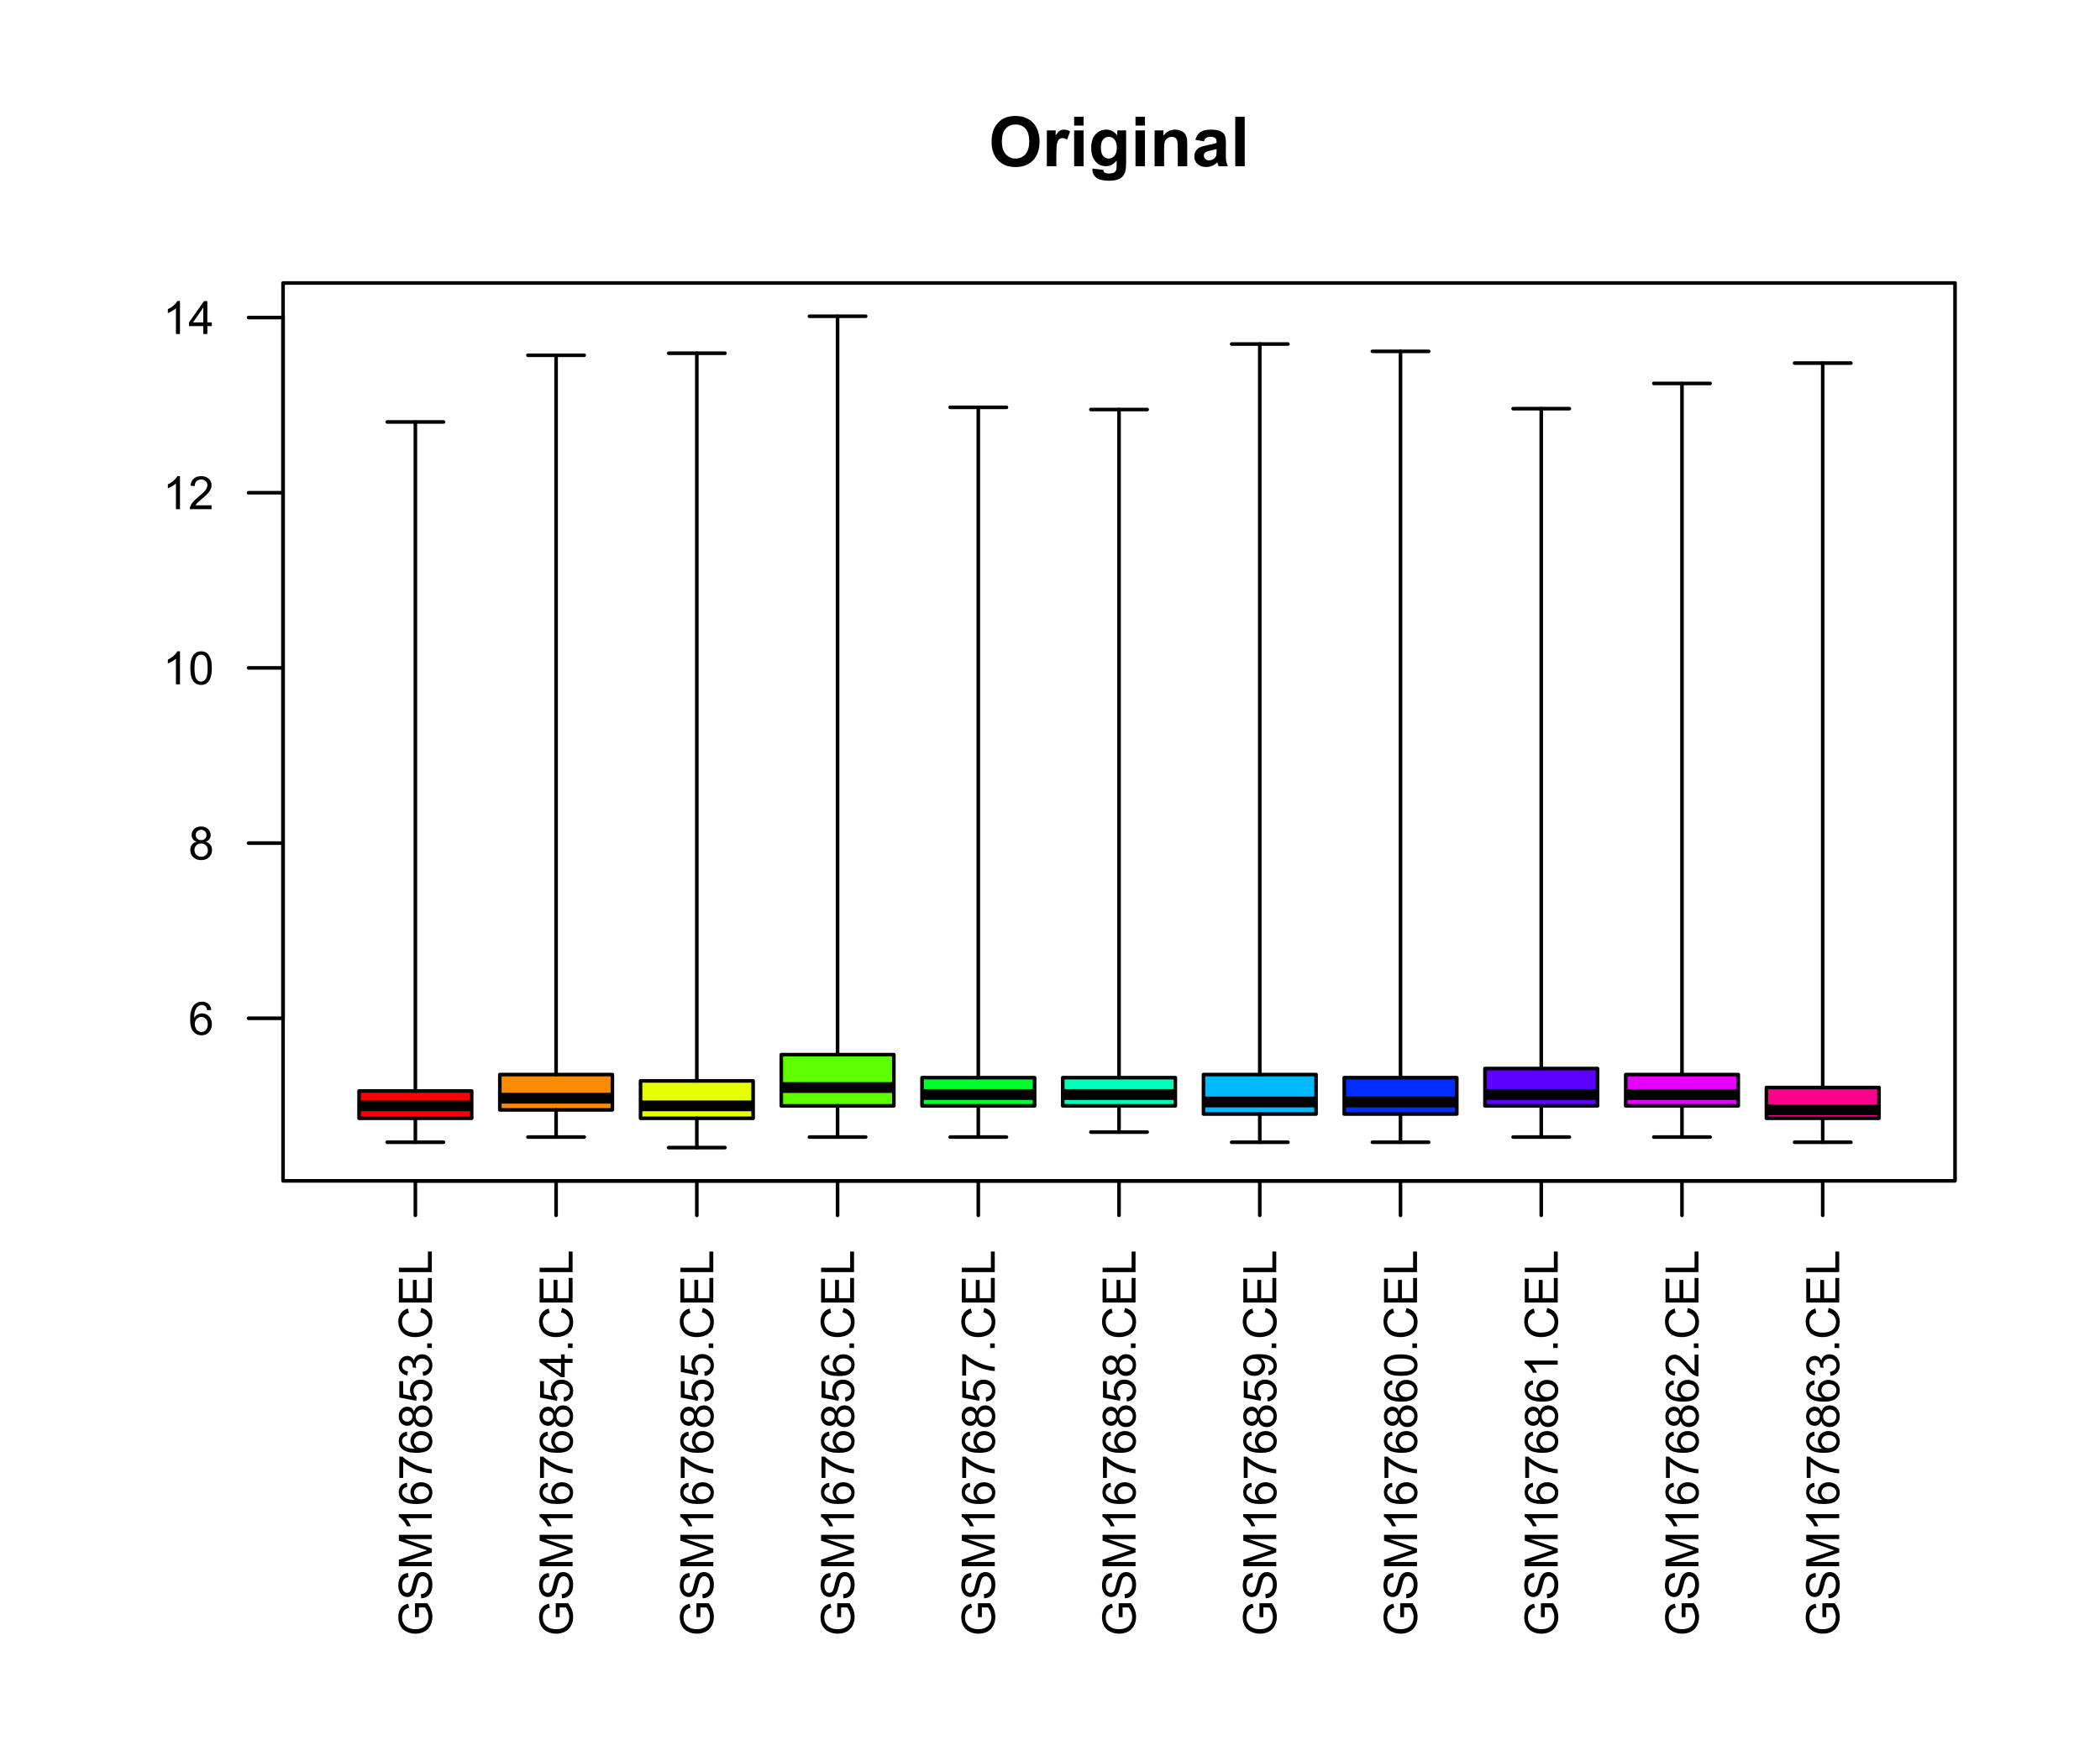 <?xml version="1.0" encoding="UTF-8"?>
<svg xmlns="http://www.w3.org/2000/svg" xmlns:xlink="http://www.w3.org/1999/xlink" width="438pt" height="363pt" viewBox="0 0 438 363" version="1.1">
<defs>
<g>
<symbol overflow="visible" id="glyph0-0">
<path style="stroke:none;" d="M 0 -1.199 L -6 -1.199 L -6 -6 L 0 -6 Z M -0.148 -1.352 L -0.148 -5.852 L -5.852 -5.852 L -5.852 -1.352 Z M -0.148 -1.352 "/>
</symbol>
<symbol overflow="visible" id="glyph0-1">
<path style="stroke:none;" d="M -2.695 -3.957 L -3.5 -3.957 L -3.508 -6.867 L -0.957 -6.867 C -0.598 -6.418 -0.332 -5.957 -0.152 -5.484 C 0.027 -5.008 0.117 -4.52 0.117 -4.023 C 0.117 -3.344 -0.027 -2.73 -0.316 -2.18 C -0.605 -1.629 -1.023 -1.211 -1.57 -0.934 C -2.117 -0.648 -2.727 -0.508 -3.402 -0.512 C -4.07 -0.508 -4.695 -0.648 -5.273 -0.93 C -5.852 -1.207 -6.281 -1.609 -6.566 -2.137 C -6.844 -2.66 -6.984 -3.266 -6.988 -3.953 C -6.984 -4.445 -6.902 -4.895 -6.746 -5.297 C -6.582 -5.699 -6.359 -6.012 -6.074 -6.242 C -5.785 -6.469 -5.41 -6.645 -4.949 -6.766 L -4.727 -5.945 C -5.074 -5.84 -5.348 -5.711 -5.551 -5.559 C -5.746 -5.402 -5.906 -5.184 -6.031 -4.902 C -6.148 -4.617 -6.211 -4.301 -6.211 -3.957 C -6.211 -3.535 -6.145 -3.176 -6.02 -2.875 C -5.891 -2.57 -5.727 -2.328 -5.52 -2.145 C -5.312 -1.957 -5.086 -1.812 -4.844 -1.711 C -4.414 -1.535 -3.953 -1.445 -3.461 -1.449 C -2.844 -1.445 -2.332 -1.551 -1.922 -1.766 C -1.508 -1.973 -1.199 -2.281 -1.004 -2.684 C -0.801 -3.086 -0.703 -3.512 -0.703 -3.969 C -0.703 -4.359 -0.777 -4.746 -0.93 -5.125 C -1.078 -5.496 -1.238 -5.781 -1.414 -5.977 L -2.695 -5.977 Z M -2.695 -3.957 "/>
</symbol>
<symbol overflow="visible" id="glyph0-2">
<path style="stroke:none;" d="M -2.207 -0.43 L -2.281 -1.289 C -1.934 -1.328 -1.652 -1.422 -1.434 -1.574 C -1.211 -1.719 -1.035 -1.949 -0.902 -2.266 C -0.766 -2.574 -0.695 -2.926 -0.699 -3.32 C -0.695 -3.664 -0.746 -3.969 -0.852 -4.238 C -0.953 -4.5 -1.098 -4.699 -1.277 -4.828 C -1.457 -4.957 -1.652 -5.02 -1.867 -5.023 C -2.078 -5.02 -2.266 -4.957 -2.43 -4.836 C -2.59 -4.707 -2.727 -4.504 -2.836 -4.219 C -2.906 -4.031 -3.016 -3.621 -3.172 -2.992 C -3.32 -2.359 -3.465 -1.918 -3.602 -1.668 C -3.77 -1.336 -3.98 -1.09 -4.238 -0.934 C -4.488 -0.77 -4.773 -0.691 -5.094 -0.695 C -5.438 -0.691 -5.762 -0.789 -6.066 -0.988 C -6.363 -1.184 -6.594 -1.473 -6.754 -1.852 C -6.906 -2.227 -6.984 -2.645 -6.988 -3.113 C -6.984 -3.617 -6.902 -4.066 -6.742 -4.457 C -6.574 -4.844 -6.332 -5.145 -6.016 -5.355 C -5.695 -5.566 -5.336 -5.68 -4.938 -5.695 L -4.871 -4.824 C -5.301 -4.773 -5.629 -4.617 -5.855 -4.348 C -6.074 -4.074 -6.188 -3.672 -6.188 -3.148 C -6.188 -2.594 -6.086 -2.195 -5.883 -1.945 C -5.68 -1.695 -5.438 -1.57 -5.156 -1.57 C -4.906 -1.57 -4.703 -1.656 -4.547 -1.836 C -4.387 -2.008 -4.223 -2.465 -4.055 -3.207 C -3.887 -3.941 -3.738 -4.449 -3.617 -4.73 C -3.43 -5.125 -3.199 -5.422 -2.918 -5.613 C -2.633 -5.805 -2.305 -5.898 -1.941 -5.902 C -1.57 -5.898 -1.227 -5.793 -0.906 -5.586 C -0.582 -5.375 -0.332 -5.074 -0.152 -4.684 C 0.027 -4.289 0.117 -3.848 0.117 -3.359 C 0.117 -2.734 0.027 -2.215 -0.152 -1.797 C -0.332 -1.375 -0.605 -1.047 -0.973 -0.809 C -1.336 -0.566 -1.746 -0.438 -2.207 -0.43 Z M -2.207 -0.43 "/>
</symbol>
<symbol overflow="visible" id="glyph0-3">
<path style="stroke:none;" d="M 0 -0.711 L -6.871 -0.711 L -6.871 -2.082 L -2.008 -3.707 C -1.551 -3.855 -1.211 -3.965 -0.988 -4.035 C -1.234 -4.109 -1.602 -4.23 -2.09 -4.402 L -6.871 -6.047 L -6.871 -7.27 L 0 -7.27 L 0 -6.395 L -5.75 -6.395 L 0 -4.398 L 0 -3.578 L -5.852 -1.59 L 0 -1.59 Z M 0 -0.711 "/>
</symbol>
<symbol overflow="visible" id="glyph0-4">
<path style="stroke:none;" d="M 0 -3.578 L 0 -2.734 L -5.375 -2.734 C -5.18 -2.527 -4.988 -2.262 -4.793 -1.934 C -4.598 -1.602 -4.453 -1.305 -4.359 -1.047 L -5.176 -1.047 C -5.395 -1.516 -5.664 -1.926 -5.98 -2.281 C -6.293 -2.633 -6.598 -2.883 -6.898 -3.031 L -6.898 -3.578 Z M 0 -3.578 "/>
</symbol>
<symbol overflow="visible" id="glyph0-5">
<path style="stroke:none;" d="M -5.188 -4.777 L -5.125 -3.938 C -5.453 -3.859 -5.691 -3.75 -5.844 -3.617 C -6.082 -3.387 -6.203 -3.105 -6.207 -2.773 C -6.203 -2.5 -6.129 -2.266 -5.98 -2.066 C -5.785 -1.797 -5.504 -1.586 -5.133 -1.438 C -4.758 -1.281 -4.227 -1.203 -3.543 -1.199 C -3.852 -1.398 -4.082 -1.648 -4.23 -1.945 C -4.379 -2.238 -4.453 -2.543 -4.457 -2.867 C -4.453 -3.426 -4.246 -3.906 -3.836 -4.305 C -3.418 -4.699 -2.883 -4.898 -2.23 -4.898 C -1.797 -4.898 -1.395 -4.805 -1.027 -4.617 C -0.652 -4.43 -0.371 -4.172 -0.176 -3.852 C 0.02 -3.523 0.117 -3.156 0.117 -2.746 C 0.117 -2.039 -0.141 -1.465 -0.656 -1.023 C -1.172 -0.578 -2.023 -0.355 -3.215 -0.359 C -4.539 -0.355 -5.504 -0.602 -6.113 -1.098 C -6.633 -1.52 -6.895 -2.098 -6.898 -2.828 C -6.895 -3.363 -6.746 -3.805 -6.445 -4.152 C -6.141 -4.496 -5.719 -4.703 -5.188 -4.777 Z M -2.227 -1.332 C -1.934 -1.328 -1.652 -1.391 -1.391 -1.516 C -1.121 -1.637 -0.922 -1.809 -0.785 -2.035 C -0.645 -2.254 -0.574 -2.488 -0.578 -2.734 C -0.574 -3.086 -0.719 -3.391 -1.008 -3.648 C -1.293 -3.902 -1.684 -4.031 -2.18 -4.035 C -2.652 -4.031 -3.023 -3.906 -3.301 -3.656 C -3.57 -3.402 -3.707 -3.082 -3.711 -2.699 C -3.707 -2.316 -3.57 -1.992 -3.301 -1.73 C -3.023 -1.461 -2.668 -1.328 -2.227 -1.332 Z M -2.227 -1.332 "/>
</symbol>
<symbol overflow="visible" id="glyph0-6">
<path style="stroke:none;" d="M -5.973 -0.453 L -6.781 -0.453 L -6.781 -4.902 L -6.125 -4.902 C -5.656 -4.461 -5.039 -4.027 -4.27 -3.602 C -3.496 -3.168 -2.703 -2.836 -1.891 -2.605 C -1.312 -2.434 -0.684 -2.324 0 -2.281 L 0 -1.414 C -0.539 -1.422 -1.191 -1.531 -1.961 -1.734 C -2.723 -1.938 -3.461 -2.227 -4.176 -2.609 C -4.883 -2.984 -5.48 -3.391 -5.973 -3.82 Z M -5.973 -0.453 "/>
</symbol>
<symbol overflow="visible" id="glyph0-7">
<path style="stroke:none;" d="M -3.727 -1.695 C -3.852 -1.344 -4.031 -1.086 -4.273 -0.918 C -4.508 -0.746 -4.793 -0.66 -5.129 -0.664 C -5.625 -0.66 -6.047 -0.84 -6.387 -1.203 C -6.727 -1.559 -6.895 -2.039 -6.898 -2.641 C -6.895 -3.238 -6.723 -3.719 -6.375 -4.086 C -6.027 -4.449 -5.602 -4.633 -5.105 -4.637 C -4.781 -4.633 -4.504 -4.551 -4.27 -4.383 C -4.031 -4.215 -3.852 -3.961 -3.727 -3.625 C -3.586 -4.043 -3.363 -4.363 -3.059 -4.586 C -2.754 -4.805 -2.387 -4.914 -1.965 -4.918 C -1.371 -4.914 -0.879 -4.707 -0.48 -4.293 C -0.082 -3.875 0.117 -3.328 0.117 -2.652 C 0.117 -1.973 -0.082 -1.426 -0.484 -1.012 C -0.883 -0.594 -1.383 -0.387 -1.988 -0.391 C -2.43 -0.387 -2.805 -0.5 -3.109 -0.73 C -3.41 -0.953 -3.617 -1.273 -3.727 -1.695 Z M -5.156 -1.527 C -4.828 -1.523 -4.562 -1.629 -4.359 -1.84 C -4.152 -2.051 -4.047 -2.32 -4.051 -2.656 C -4.047 -2.977 -4.148 -3.246 -4.355 -3.457 C -4.559 -3.664 -4.812 -3.766 -5.109 -3.77 C -5.418 -3.766 -5.676 -3.66 -5.891 -3.445 C -6.098 -3.23 -6.203 -2.965 -6.207 -2.648 C -6.203 -2.324 -6.102 -2.055 -5.895 -1.844 C -5.688 -1.629 -5.441 -1.523 -5.156 -1.527 Z M -1.984 -1.258 C -1.738 -1.254 -1.504 -1.309 -1.281 -1.426 C -1.055 -1.535 -0.883 -1.707 -0.762 -1.934 C -0.637 -2.16 -0.574 -2.402 -0.578 -2.664 C -0.574 -3.062 -0.703 -3.395 -0.965 -3.66 C -1.223 -3.922 -1.551 -4.055 -1.953 -4.055 C -2.355 -4.055 -2.691 -3.918 -2.961 -3.648 C -3.223 -3.375 -3.355 -3.035 -3.359 -2.633 C -3.355 -2.234 -3.227 -1.906 -2.965 -1.648 C -2.703 -1.383 -2.375 -1.254 -1.984 -1.258 Z M -1.984 -1.258 "/>
</symbol>
<symbol overflow="visible" id="glyph0-8">
<path style="stroke:none;" d="M -1.801 -0.398 L -1.875 -1.285 C -1.441 -1.348 -1.117 -1.5 -0.902 -1.742 C -0.684 -1.977 -0.574 -2.266 -0.578 -2.605 C -0.574 -3.008 -0.727 -3.352 -1.035 -3.637 C -1.34 -3.914 -1.746 -4.055 -2.254 -4.059 C -2.734 -4.055 -3.113 -3.918 -3.395 -3.652 C -3.668 -3.379 -3.809 -3.027 -3.812 -2.594 C -3.809 -2.316 -3.746 -2.07 -3.625 -1.855 C -3.5 -1.633 -3.34 -1.461 -3.145 -1.34 L -3.25 -0.547 L -6.777 -1.215 L -6.777 -4.633 L -5.973 -4.633 L -5.973 -1.891 L -4.125 -1.52 C -4.41 -1.926 -4.551 -2.359 -4.555 -2.816 C -4.551 -3.414 -4.344 -3.922 -3.93 -4.336 C -3.512 -4.746 -2.977 -4.949 -2.328 -4.953 C -1.703 -4.949 -1.168 -4.77 -0.719 -4.41 C -0.16 -3.969 0.117 -3.367 0.117 -2.605 C 0.117 -1.977 -0.055 -1.465 -0.406 -1.074 C -0.754 -0.676 -1.219 -0.453 -1.801 -0.398 Z M -1.801 -0.398 "/>
</symbol>
<symbol overflow="visible" id="glyph0-9">
<path style="stroke:none;" d="M -1.812 -0.402 L -1.926 -1.246 C -1.445 -1.34 -1.102 -1.504 -0.895 -1.738 C -0.68 -1.969 -0.574 -2.254 -0.578 -2.594 C -0.574 -2.988 -0.711 -3.324 -0.988 -3.598 C -1.262 -3.871 -1.602 -4.008 -2.012 -4.008 C -2.395 -4.008 -2.715 -3.879 -2.969 -3.629 C -3.219 -3.371 -3.344 -3.051 -3.348 -2.664 C -3.344 -2.5 -3.312 -2.301 -3.254 -2.066 L -3.992 -2.16 C -3.984 -2.215 -3.984 -2.262 -3.984 -2.297 C -3.984 -2.656 -4.078 -2.977 -4.266 -3.266 C -4.453 -3.551 -4.742 -3.695 -5.133 -3.699 C -5.441 -3.695 -5.695 -3.59 -5.902 -3.383 C -6.102 -3.172 -6.203 -2.902 -6.207 -2.574 C -6.203 -2.242 -6.102 -1.969 -5.895 -1.754 C -5.688 -1.531 -5.379 -1.391 -4.969 -1.332 L -5.117 -0.488 C -5.68 -0.586 -6.121 -0.82 -6.434 -1.188 C -6.742 -1.551 -6.895 -2.008 -6.898 -2.555 C -6.895 -2.93 -6.816 -3.273 -6.656 -3.59 C -6.496 -3.902 -6.277 -4.145 -6 -4.312 C -5.719 -4.48 -5.422 -4.562 -5.113 -4.566 C -4.812 -4.562 -4.543 -4.484 -4.301 -4.324 C -4.059 -4.164 -3.863 -3.926 -3.723 -3.617 C -3.625 -4.02 -3.43 -4.336 -3.137 -4.562 C -2.84 -4.785 -2.473 -4.898 -2.031 -4.902 C -1.426 -4.898 -0.918 -4.68 -0.504 -4.246 C -0.09 -3.805 0.117 -3.25 0.121 -2.586 C 0.117 -1.98 -0.059 -1.48 -0.418 -1.086 C -0.773 -0.684 -1.238 -0.457 -1.812 -0.402 Z M -1.812 -0.402 "/>
</symbol>
<symbol overflow="visible" id="glyph0-10">
<path style="stroke:none;" d="M 0 -0.871 L -0.961 -0.871 L -0.961 -1.832 L 0 -1.832 Z M 0 -0.871 "/>
</symbol>
<symbol overflow="visible" id="glyph0-11">
<path style="stroke:none;" d="M -2.41 -5.645 L -2.18 -6.555 C -1.43 -6.359 -0.859 -6.016 -0.469 -5.523 C -0.078 -5.027 0.117 -4.422 0.117 -3.707 C 0.117 -2.965 -0.031 -2.363 -0.336 -1.898 C -0.633 -1.434 -1.07 -1.078 -1.645 -0.84 C -2.215 -0.594 -2.828 -0.473 -3.488 -0.477 C -4.199 -0.473 -4.824 -0.609 -5.359 -0.887 C -5.891 -1.156 -6.297 -1.547 -6.574 -2.055 C -6.848 -2.559 -6.984 -3.113 -6.988 -3.723 C -6.984 -4.406 -6.809 -4.984 -6.461 -5.457 C -6.109 -5.922 -5.617 -6.25 -4.988 -6.438 L -4.777 -5.539 C -5.273 -5.375 -5.637 -5.145 -5.867 -4.844 C -6.094 -4.539 -6.211 -4.16 -6.211 -3.703 C -6.211 -3.172 -6.082 -2.73 -5.832 -2.379 C -5.574 -2.023 -5.234 -1.773 -4.812 -1.629 C -4.383 -1.484 -3.945 -1.41 -3.492 -1.414 C -2.906 -1.41 -2.395 -1.496 -1.961 -1.668 C -1.523 -1.836 -1.199 -2.102 -0.984 -2.465 C -0.766 -2.82 -0.656 -3.211 -0.66 -3.633 C -0.656 -4.141 -0.805 -4.57 -1.102 -4.926 C -1.395 -5.277 -1.828 -5.516 -2.41 -5.645 Z M -2.41 -5.645 "/>
</symbol>
<symbol overflow="visible" id="glyph0-12">
<path style="stroke:none;" d="M 0 -0.758 L -6.871 -0.758 L -6.871 -5.727 L -6.062 -5.727 L -6.062 -1.668 L -3.957 -1.668 L -3.957 -5.469 L -3.148 -5.469 L -3.148 -1.668 L -0.812 -1.668 L -0.812 -5.887 L 0 -5.887 Z M 0 -0.758 "/>
</symbol>
<symbol overflow="visible" id="glyph0-13">
<path style="stroke:none;" d="M 0 -0.703 L -6.871 -0.703 L -6.871 -1.613 L -0.812 -1.613 L -0.812 -4.996 L 0 -4.996 Z M 0 -0.703 "/>
</symbol>
<symbol overflow="visible" id="glyph0-14">
<path style="stroke:none;" d="M 0 -3.102 L -1.645 -3.102 L -1.645 -0.121 L -2.418 -0.121 L -6.871 -3.258 L -6.871 -3.945 L -2.418 -3.945 L -2.418 -4.875 L -1.645 -4.875 L -1.645 -3.945 L 0 -3.945 Z M -2.418 -3.102 L -5.516 -3.102 L -2.418 -0.953 Z M -2.418 -3.102 "/>
</symbol>
<symbol overflow="visible" id="glyph0-15">
<path style="stroke:none;" d="M -1.59 -0.523 L -1.664 -1.336 C -1.281 -1.402 -1.004 -1.531 -0.836 -1.727 C -0.66 -1.918 -0.574 -2.168 -0.578 -2.477 C -0.574 -2.73 -0.633 -2.957 -0.754 -3.156 C -0.871 -3.348 -1.031 -3.508 -1.23 -3.637 C -1.426 -3.758 -1.691 -3.863 -2.031 -3.949 C -2.367 -4.035 -2.711 -4.078 -3.066 -4.078 C -3.098 -4.078 -3.156 -4.074 -3.234 -4.074 C -2.965 -3.902 -2.746 -3.672 -2.578 -3.383 C -2.41 -3.086 -2.324 -2.77 -2.328 -2.434 C -2.324 -1.859 -2.531 -1.379 -2.945 -0.988 C -3.355 -0.594 -3.898 -0.398 -4.578 -0.398 C -5.273 -0.398 -5.836 -0.602 -6.262 -1.016 C -6.684 -1.422 -6.895 -1.938 -6.898 -2.559 C -6.895 -3.004 -6.777 -3.414 -6.539 -3.785 C -6.297 -4.152 -5.953 -4.434 -5.512 -4.629 C -5.062 -4.82 -4.418 -4.914 -3.578 -4.918 C -2.695 -4.914 -1.996 -4.82 -1.477 -4.629 C -0.957 -4.438 -0.559 -4.152 -0.289 -3.777 C -0.016 -3.398 0.117 -2.957 0.117 -2.457 C 0.117 -1.914 -0.031 -1.477 -0.328 -1.137 C -0.625 -0.797 -1.043 -0.59 -1.59 -0.523 Z M -4.621 -3.98 C -5.102 -3.977 -5.484 -3.848 -5.773 -3.594 C -6.055 -3.332 -6.199 -3.023 -6.203 -2.664 C -6.199 -2.285 -6.047 -1.957 -5.742 -1.684 C -5.434 -1.402 -5.035 -1.266 -4.551 -1.266 C -4.109 -1.266 -3.754 -1.395 -3.484 -1.66 C -3.207 -1.922 -3.07 -2.25 -3.074 -2.641 C -3.07 -3.027 -3.207 -3.348 -3.484 -3.602 C -3.754 -3.852 -4.133 -3.977 -4.621 -3.98 Z M -4.621 -3.98 "/>
</symbol>
<symbol overflow="visible" id="glyph0-16">
<path style="stroke:none;" d="M -3.391 -0.398 C -4.199 -0.398 -4.852 -0.48 -5.352 -0.648 C -5.844 -0.812 -6.227 -1.062 -6.496 -1.395 C -6.762 -1.723 -6.895 -2.137 -6.898 -2.641 C -6.895 -3.004 -6.82 -3.328 -6.676 -3.609 C -6.523 -3.887 -6.312 -4.113 -6.035 -4.297 C -5.754 -4.477 -5.41 -4.621 -5.012 -4.723 C -4.605 -4.824 -4.066 -4.875 -3.391 -4.879 C -2.582 -4.875 -1.93 -4.793 -1.438 -4.629 C -0.938 -4.465 -0.555 -4.215 -0.289 -3.887 C -0.016 -3.555 0.117 -3.141 0.117 -2.641 C 0.117 -1.973 -0.117 -1.453 -0.594 -1.078 C -1.164 -0.625 -2.098 -0.398 -3.391 -0.398 Z M -3.391 -1.266 C -2.258 -1.266 -1.508 -1.395 -1.137 -1.66 C -0.762 -1.922 -0.574 -2.25 -0.578 -2.641 C -0.574 -3.023 -0.762 -3.348 -1.141 -3.613 C -1.512 -3.875 -2.262 -4.008 -3.391 -4.012 C -4.52 -4.008 -5.27 -3.875 -5.645 -3.613 C -6.012 -3.348 -6.199 -3.02 -6.203 -2.629 C -6.199 -2.238 -6.035 -1.93 -5.711 -1.703 C -5.289 -1.41 -4.516 -1.266 -3.391 -1.266 Z M -3.391 -1.266 "/>
</symbol>
<symbol overflow="visible" id="glyph0-17">
<path style="stroke:none;" d="M -0.812 -4.832 L 0 -4.832 L 0 -0.289 C -0.203 -0.281 -0.398 -0.316 -0.586 -0.391 C -0.895 -0.504 -1.199 -0.688 -1.5 -0.945 C -1.797 -1.195 -2.141 -1.562 -2.539 -2.047 C -3.148 -2.789 -3.637 -3.297 -3.996 -3.562 C -4.352 -3.824 -4.688 -3.953 -5.012 -3.957 C -5.34 -3.953 -5.621 -3.836 -5.855 -3.598 C -6.082 -3.355 -6.199 -3.043 -6.203 -2.664 C -6.199 -2.254 -6.078 -1.93 -5.836 -1.688 C -5.59 -1.441 -5.25 -1.316 -4.824 -1.316 L -4.914 -0.449 C -5.559 -0.508 -6.051 -0.73 -6.391 -1.121 C -6.727 -1.504 -6.895 -2.023 -6.898 -2.68 C -6.895 -3.336 -6.715 -3.859 -6.352 -4.246 C -5.984 -4.629 -5.531 -4.82 -4.992 -4.824 C -4.715 -4.82 -4.441 -4.766 -4.18 -4.652 C -3.91 -4.539 -3.633 -4.352 -3.34 -4.094 C -3.047 -3.832 -2.645 -3.398 -2.133 -2.793 C -1.707 -2.285 -1.418 -1.961 -1.266 -1.816 C -1.113 -1.672 -0.961 -1.551 -0.812 -1.461 Z M -0.812 -4.832 "/>
</symbol>
<symbol overflow="visible" id="glyph1-0">
<path style="stroke:none;" d="M 1.199 0 L 1.199 -6 L 6 -6 L 6 0 Z M 1.352 -0.148 L 5.852 -0.148 L 5.852 -5.852 L 1.352 -5.852 Z M 1.352 -0.148 "/>
</symbol>
<symbol overflow="visible" id="glyph1-1">
<path style="stroke:none;" d="M 4.777 -5.188 L 3.938 -5.125 C 3.859 -5.453 3.75 -5.691 3.617 -5.844 C 3.387 -6.082 3.105 -6.203 2.773 -6.207 C 2.5 -6.203 2.266 -6.129 2.066 -5.98 C 1.797 -5.785 1.586 -5.504 1.438 -5.133 C 1.281 -4.758 1.203 -4.227 1.199 -3.543 C 1.398 -3.852 1.648 -4.082 1.945 -4.23 C 2.238 -4.379 2.543 -4.453 2.867 -4.457 C 3.426 -4.453 3.906 -4.246 4.305 -3.836 C 4.699 -3.418 4.898 -2.883 4.898 -2.23 C 4.898 -1.797 4.805 -1.395 4.617 -1.027 C 4.43 -0.652 4.172 -0.371 3.852 -0.176 C 3.523 0.02 3.156 0.117 2.746 0.117 C 2.039 0.117 1.465 -0.141 1.023 -0.656 C 0.578 -1.172 0.355 -2.023 0.359 -3.215 C 0.355 -4.539 0.602 -5.504 1.098 -6.113 C 1.52 -6.633 2.098 -6.895 2.828 -6.898 C 3.363 -6.895 3.805 -6.746 4.152 -6.445 C 4.496 -6.141 4.703 -5.719 4.777 -5.188 Z M 1.332 -2.227 C 1.328 -1.934 1.391 -1.652 1.516 -1.391 C 1.637 -1.121 1.809 -0.922 2.035 -0.785 C 2.254 -0.645 2.488 -0.574 2.734 -0.578 C 3.086 -0.574 3.391 -0.719 3.648 -1.008 C 3.902 -1.293 4.031 -1.684 4.035 -2.18 C 4.031 -2.652 3.906 -3.023 3.656 -3.301 C 3.402 -3.57 3.082 -3.707 2.699 -3.711 C 2.316 -3.707 1.992 -3.57 1.73 -3.301 C 1.461 -3.023 1.328 -2.668 1.332 -2.227 Z M 1.332 -2.227 "/>
</symbol>
<symbol overflow="visible" id="glyph1-2">
<path style="stroke:none;" d="M 1.695 -3.727 C 1.344 -3.852 1.086 -4.031 0.918 -4.273 C 0.746 -4.508 0.66 -4.793 0.664 -5.129 C 0.66 -5.625 0.84 -6.047 1.203 -6.387 C 1.559 -6.727 2.039 -6.895 2.641 -6.898 C 3.238 -6.895 3.719 -6.723 4.086 -6.375 C 4.449 -6.027 4.633 -5.602 4.637 -5.105 C 4.633 -4.781 4.551 -4.504 4.383 -4.27 C 4.215 -4.031 3.961 -3.852 3.625 -3.727 C 4.043 -3.586 4.363 -3.363 4.586 -3.059 C 4.805 -2.754 4.914 -2.387 4.918 -1.965 C 4.914 -1.371 4.707 -0.879 4.293 -0.48 C 3.875 -0.082 3.328 0.117 2.652 0.117 C 1.973 0.117 1.426 -0.082 1.012 -0.484 C 0.594 -0.883 0.387 -1.383 0.391 -1.988 C 0.387 -2.43 0.5 -2.805 0.73 -3.109 C 0.953 -3.41 1.273 -3.617 1.695 -3.727 Z M 1.527 -5.156 C 1.523 -4.828 1.629 -4.562 1.84 -4.359 C 2.051 -4.152 2.32 -4.047 2.656 -4.051 C 2.977 -4.047 3.246 -4.148 3.457 -4.355 C 3.664 -4.559 3.766 -4.812 3.77 -5.109 C 3.766 -5.418 3.66 -5.676 3.445 -5.891 C 3.23 -6.098 2.965 -6.203 2.648 -6.207 C 2.324 -6.203 2.055 -6.102 1.844 -5.895 C 1.629 -5.688 1.523 -5.441 1.527 -5.156 Z M 1.258 -1.984 C 1.254 -1.738 1.309 -1.504 1.426 -1.281 C 1.535 -1.055 1.707 -0.883 1.934 -0.762 C 2.16 -0.637 2.402 -0.574 2.664 -0.578 C 3.062 -0.574 3.395 -0.703 3.66 -0.965 C 3.922 -1.223 4.055 -1.551 4.055 -1.953 C 4.055 -2.355 3.918 -2.691 3.648 -2.961 C 3.375 -3.223 3.035 -3.355 2.633 -3.359 C 2.234 -3.355 1.906 -3.227 1.648 -2.965 C 1.383 -2.703 1.254 -2.375 1.258 -1.984 Z M 1.258 -1.984 "/>
</symbol>
<symbol overflow="visible" id="glyph1-3">
<path style="stroke:none;" d="M 3.578 0 L 2.734 0 L 2.734 -5.375 C 2.527 -5.18 2.262 -4.988 1.934 -4.793 C 1.602 -4.598 1.305 -4.453 1.047 -4.359 L 1.047 -5.176 C 1.516 -5.395 1.926 -5.664 2.281 -5.98 C 2.633 -6.293 2.883 -6.598 3.031 -6.898 L 3.578 -6.898 Z M 3.578 0 "/>
</symbol>
<symbol overflow="visible" id="glyph1-4">
<path style="stroke:none;" d="M 0.398 -3.391 C 0.398 -4.199 0.48 -4.852 0.648 -5.352 C 0.812 -5.844 1.062 -6.227 1.395 -6.496 C 1.723 -6.762 2.137 -6.895 2.641 -6.898 C 3.004 -6.895 3.328 -6.82 3.609 -6.676 C 3.887 -6.523 4.113 -6.312 4.297 -6.035 C 4.477 -5.754 4.621 -5.41 4.723 -5.012 C 4.824 -4.605 4.875 -4.066 4.879 -3.391 C 4.875 -2.582 4.793 -1.93 4.629 -1.438 C 4.465 -0.938 4.215 -0.555 3.887 -0.289 C 3.555 -0.016 3.141 0.117 2.641 0.117 C 1.973 0.117 1.453 -0.117 1.078 -0.594 C 0.625 -1.164 0.398 -2.098 0.398 -3.391 Z M 1.266 -3.391 C 1.266 -2.258 1.395 -1.508 1.66 -1.137 C 1.922 -0.762 2.25 -0.574 2.641 -0.578 C 3.023 -0.574 3.348 -0.762 3.613 -1.141 C 3.875 -1.512 4.008 -2.262 4.012 -3.391 C 4.008 -4.52 3.875 -5.27 3.613 -5.645 C 3.348 -6.012 3.02 -6.199 2.629 -6.203 C 2.238 -6.199 1.93 -6.035 1.703 -5.711 C 1.41 -5.289 1.266 -4.516 1.266 -3.391 Z M 1.266 -3.391 "/>
</symbol>
<symbol overflow="visible" id="glyph1-5">
<path style="stroke:none;" d="M 4.832 -0.812 L 4.832 0 L 0.289 0 C 0.281 -0.203 0.316 -0.398 0.391 -0.586 C 0.504 -0.895 0.688 -1.199 0.945 -1.5 C 1.195 -1.797 1.562 -2.141 2.047 -2.539 C 2.789 -3.148 3.297 -3.637 3.562 -3.996 C 3.824 -4.352 3.953 -4.688 3.957 -5.012 C 3.953 -5.34 3.836 -5.621 3.598 -5.855 C 3.355 -6.082 3.043 -6.199 2.664 -6.203 C 2.254 -6.199 1.93 -6.078 1.688 -5.836 C 1.441 -5.59 1.316 -5.25 1.316 -4.824 L 0.449 -4.914 C 0.508 -5.559 0.73 -6.051 1.121 -6.391 C 1.504 -6.727 2.023 -6.895 2.68 -6.898 C 3.336 -6.895 3.859 -6.715 4.246 -6.352 C 4.629 -5.984 4.82 -5.531 4.824 -4.992 C 4.82 -4.715 4.766 -4.441 4.652 -4.18 C 4.539 -3.91 4.352 -3.633 4.094 -3.34 C 3.832 -3.047 3.398 -2.645 2.793 -2.133 C 2.285 -1.707 1.961 -1.418 1.816 -1.266 C 1.672 -1.113 1.551 -0.961 1.461 -0.812 Z M 4.832 -0.812 "/>
</symbol>
<symbol overflow="visible" id="glyph1-6">
<path style="stroke:none;" d="M 3.102 0 L 3.102 -1.645 L 0.121 -1.645 L 0.121 -2.418 L 3.258 -6.871 L 3.945 -6.871 L 3.945 -2.418 L 4.875 -2.418 L 4.875 -1.645 L 3.945 -1.645 L 3.945 0 Z M 3.102 -2.418 L 3.102 -5.516 L 0.953 -2.418 Z M 3.102 -2.418 "/>
</symbol>
<symbol overflow="visible" id="glyph2-0">
<path style="stroke:none;" d="M 1.801 0 L 1.801 -9 L 9 -9 L 9 0 Z M 2.023 -0.227 L 8.773 -0.227 L 8.773 -8.773 L 2.023 -8.773 Z M 2.023 -0.227 "/>
</symbol>
<symbol overflow="visible" id="glyph2-1">
<path style="stroke:none;" d="M 0.625 -5.09 C 0.621 -6.137 0.777 -7.02 1.098 -7.734 C 1.328 -8.258 1.648 -8.727 2.055 -9.148 C 2.457 -9.562 2.902 -9.871 3.391 -10.074 C 4.027 -10.344 4.766 -10.48 5.609 -10.484 C 7.125 -10.48 8.344 -10.012 9.258 -9.07 C 10.168 -8.125 10.621 -6.812 10.625 -5.141 C 10.621 -3.473 10.168 -2.172 9.266 -1.234 C 8.359 -0.293 7.152 0.176 5.641 0.176 C 4.105 0.176 2.887 -0.289 1.98 -1.227 C 1.074 -2.156 0.621 -3.445 0.625 -5.09 Z M 2.77 -5.16 C 2.766 -3.992 3.035 -3.105 3.578 -2.504 C 4.113 -1.898 4.797 -1.598 5.633 -1.602 C 6.457 -1.598 7.137 -1.898 7.672 -2.496 C 8.203 -3.094 8.473 -3.988 8.473 -5.188 C 8.473 -6.367 8.211 -7.25 7.695 -7.832 C 7.172 -8.41 6.484 -8.699 5.633 -8.703 C 4.77 -8.699 4.078 -8.406 3.555 -7.82 C 3.027 -7.23 2.766 -6.344 2.77 -5.16 Z M 2.77 -5.16 "/>
</symbol>
<symbol overflow="visible" id="glyph2-2">
<path style="stroke:none;" d="M 2.926 0 L 0.949 0 L 0.949 -7.469 L 2.785 -7.469 L 2.785 -6.406 C 3.094 -6.902 3.375 -7.234 3.629 -7.395 C 3.879 -7.555 4.164 -7.633 4.484 -7.637 C 4.93 -7.633 5.363 -7.508 5.785 -7.262 L 5.176 -5.539 C 4.84 -5.75 4.531 -5.859 4.246 -5.863 C 3.969 -5.859 3.734 -5.781 3.543 -5.633 C 3.348 -5.477 3.195 -5.203 3.09 -4.809 C 2.977 -4.406 2.922 -3.57 2.926 -2.305 Z M 2.926 0 "/>
</symbol>
<symbol overflow="visible" id="glyph2-3">
<path style="stroke:none;" d="M 1.035 -8.48 L 1.035 -10.309 L 3.008 -10.309 L 3.008 -8.48 Z M 1.035 0 L 1.035 -7.469 L 3.008 -7.469 L 3.008 0 Z M 1.035 0 "/>
</symbol>
<symbol overflow="visible" id="glyph2-4">
<path style="stroke:none;" d="M 0.852 0.492 L 3.109 0.766 C 3.145 1.027 3.23 1.207 3.367 1.309 C 3.551 1.445 3.848 1.516 4.254 1.52 C 4.77 1.516 5.156 1.438 5.414 1.285 C 5.586 1.18 5.715 1.016 5.809 0.789 C 5.863 0.621 5.895 0.32 5.898 -0.121 L 5.898 -1.211 C 5.305 -0.402 4.559 0 3.664 0 C 2.656 0 1.863 -0.422 1.281 -1.273 C 0.816 -1.938 0.586 -2.773 0.59 -3.777 C 0.586 -5.023 0.887 -5.98 1.492 -6.645 C 2.094 -7.305 2.844 -7.633 3.742 -7.637 C 4.66 -7.633 5.422 -7.227 6.027 -6.418 L 6.027 -7.469 L 7.875 -7.469 L 7.875 -0.766 C 7.875 0.113 7.801 0.77 7.656 1.207 C 7.508 1.645 7.305 1.984 7.043 2.234 C 6.781 2.48 6.43 2.676 5.992 2.82 C 5.551 2.957 4.996 3.027 4.332 3.031 C 3.062 3.027 2.164 2.812 1.637 2.379 C 1.105 1.945 0.844 1.395 0.844 0.73 C 0.844 0.664 0.844 0.586 0.852 0.492 Z M 2.617 -3.887 C 2.613 -3.09 2.766 -2.512 3.074 -2.148 C 3.379 -1.777 3.758 -1.594 4.211 -1.598 C 4.691 -1.594 5.098 -1.781 5.434 -2.16 C 5.762 -2.535 5.93 -3.094 5.934 -3.84 C 5.93 -4.609 5.77 -5.184 5.453 -5.562 C 5.133 -5.934 4.73 -6.121 4.246 -6.125 C 3.77 -6.121 3.379 -5.938 3.074 -5.57 C 2.766 -5.199 2.613 -4.637 2.617 -3.887 Z M 2.617 -3.887 "/>
</symbol>
<symbol overflow="visible" id="glyph2-5">
<path style="stroke:none;" d="M 7.824 0 L 5.852 0 L 5.852 -3.812 C 5.848 -4.613 5.805 -5.133 5.723 -5.375 C 5.637 -5.609 5.5 -5.793 5.312 -5.926 C 5.121 -6.055 4.891 -6.121 4.625 -6.125 C 4.281 -6.121 3.977 -6.027 3.703 -5.844 C 3.43 -5.652 3.242 -5.406 3.145 -5.098 C 3.043 -4.785 2.992 -4.211 2.996 -3.383 L 2.996 0 L 1.02 0 L 1.02 -7.469 L 2.855 -7.469 L 2.855 -6.371 C 3.504 -7.211 4.324 -7.633 5.316 -7.637 C 5.746 -7.633 6.145 -7.555 6.508 -7.398 C 6.867 -7.238 7.141 -7.039 7.328 -6.797 C 7.512 -6.555 7.641 -6.277 7.715 -5.969 C 7.785 -5.656 7.82 -5.215 7.824 -4.641 Z M 7.824 0 "/>
</symbol>
<symbol overflow="visible" id="glyph2-6">
<path style="stroke:none;" d="M 2.512 -5.188 L 0.719 -5.512 C 0.918 -6.23 1.266 -6.766 1.758 -7.113 C 2.25 -7.461 2.98 -7.633 3.953 -7.637 C 4.832 -7.633 5.488 -7.531 5.918 -7.324 C 6.348 -7.113 6.648 -6.848 6.828 -6.527 C 7 -6.207 7.09 -5.617 7.094 -4.762 L 7.074 -2.453 C 7.07 -1.793 7.102 -1.309 7.168 -1 C 7.227 -0.688 7.348 -0.355 7.523 0 L 5.57 0 C 5.516 -0.129 5.453 -0.32 5.379 -0.582 C 5.344 -0.695 5.32 -0.773 5.309 -0.816 C 4.969 -0.484 4.605 -0.238 4.223 -0.078 C 3.836 0.086 3.426 0.164 2.996 0.168 C 2.223 0.164 1.617 -0.043 1.176 -0.457 C 0.73 -0.871 0.508 -1.398 0.512 -2.039 C 0.508 -2.461 0.609 -2.836 0.812 -3.168 C 1.012 -3.496 1.293 -3.75 1.66 -3.926 C 2.02 -4.102 2.547 -4.254 3.234 -4.387 C 4.156 -4.559 4.793 -4.719 5.152 -4.871 L 5.152 -5.07 C 5.148 -5.445 5.055 -5.719 4.871 -5.883 C 4.68 -6.043 4.328 -6.121 3.812 -6.125 C 3.457 -6.121 3.184 -6.055 2.988 -5.918 C 2.789 -5.777 2.629 -5.531 2.512 -5.188 Z M 5.152 -3.586 C 4.895 -3.5 4.496 -3.398 3.949 -3.285 C 3.402 -3.164 3.043 -3.047 2.875 -2.938 C 2.613 -2.75 2.484 -2.52 2.488 -2.242 C 2.484 -1.965 2.586 -1.727 2.797 -1.523 C 3 -1.32 3.266 -1.219 3.586 -1.223 C 3.941 -1.219 4.281 -1.336 4.605 -1.574 C 4.844 -1.75 5 -1.969 5.078 -2.23 C 5.125 -2.395 5.148 -2.715 5.152 -3.191 Z M 5.152 -3.586 "/>
</symbol>
<symbol overflow="visible" id="glyph2-7">
<path style="stroke:none;" d="M 1.035 0 L 1.035 -10.309 L 3.008 -10.309 L 3.008 0 Z M 1.035 0 "/>
</symbol>
</g>
</defs>
<g id="surface21">
<rect x="0" y="0" width="438" height="363" style="fill:rgb(100%,100%,100%);fill-opacity:1;stroke:none;"/>
<path style=" stroke:none;fill-rule:nonzero;fill:rgb(100%,0%,0%);fill-opacity:1;" d="M 74.891 233.312 L 98.375 233.312 L 98.375 227.609 L 74.891 227.609 Z M 74.891 233.312 "/>
<path style="fill:none;stroke-width:2.25;stroke-linecap:butt;stroke-linejoin:round;stroke:rgb(0%,0%,0%);stroke-opacity:1;stroke-miterlimit:10;" d="M 74.891 230.715 L 98.375 230.715 "/>
<path style="fill:none;stroke-width:0.75;stroke-linecap:round;stroke-linejoin:round;stroke:rgb(0%,0%,0%);stroke-opacity:1;stroke-miterlimit:10;" d="M 86.633 238.301 L 86.633 233.312 "/>
<path style="fill:none;stroke-width:0.75;stroke-linecap:round;stroke-linejoin:round;stroke:rgb(0%,0%,0%);stroke-opacity:1;stroke-miterlimit:10;" d="M 86.633 88.035 L 86.633 227.609 "/>
<path style="fill:none;stroke-width:0.75;stroke-linecap:round;stroke-linejoin:round;stroke:rgb(0%,0%,0%);stroke-opacity:1;stroke-miterlimit:10;" d="M 80.762 238.301 L 92.504 238.301 "/>
<path style="fill:none;stroke-width:0.75;stroke-linecap:round;stroke-linejoin:round;stroke:rgb(0%,0%,0%);stroke-opacity:1;stroke-miterlimit:10;" d="M 80.762 88.035 L 92.504 88.035 "/>
<path style="fill:none;stroke-width:0.75;stroke-linecap:round;stroke-linejoin:round;stroke:rgb(0%,0%,0%);stroke-opacity:1;stroke-miterlimit:10;" d="M 74.891 233.312 L 98.375 233.312 L 98.375 227.609 L 74.891 227.609 Z M 74.891 233.312 "/>
<path style=" stroke:none;fill-rule:nonzero;fill:rgb(100%,54.51%,0%);fill-opacity:1;" d="M 104.246 231.555 L 127.727 231.555 L 127.727 224.184 L 104.246 224.184 Z M 104.246 231.555 "/>
<path style="fill:none;stroke-width:2.25;stroke-linecap:butt;stroke-linejoin:round;stroke:rgb(0%,0%,0%);stroke-opacity:1;stroke-miterlimit:10;" d="M 104.246 229.117 L 127.727 229.117 "/>
<path style="fill:none;stroke-width:0.75;stroke-linecap:round;stroke-linejoin:round;stroke:rgb(0%,0%,0%);stroke-opacity:1;stroke-miterlimit:10;" d="M 115.984 237.223 L 115.984 231.555 "/>
<path style="fill:none;stroke-width:0.75;stroke-linecap:round;stroke-linejoin:round;stroke:rgb(0%,0%,0%);stroke-opacity:1;stroke-miterlimit:10;" d="M 115.984 74.117 L 115.984 224.184 "/>
<path style="fill:none;stroke-width:0.75;stroke-linecap:round;stroke-linejoin:round;stroke:rgb(0%,0%,0%);stroke-opacity:1;stroke-miterlimit:10;" d="M 110.113 237.223 L 121.855 237.223 "/>
<path style="fill:none;stroke-width:0.75;stroke-linecap:round;stroke-linejoin:round;stroke:rgb(0%,0%,0%);stroke-opacity:1;stroke-miterlimit:10;" d="M 110.113 74.117 L 121.855 74.117 "/>
<path style="fill:none;stroke-width:0.75;stroke-linecap:round;stroke-linejoin:round;stroke:rgb(0%,0%,0%);stroke-opacity:1;stroke-miterlimit:10;" d="M 104.246 231.555 L 127.727 231.555 L 127.727 224.184 L 104.246 224.184 Z M 104.246 231.555 "/>
<path style=" stroke:none;fill-rule:nonzero;fill:rgb(90.98%,100%,0%);fill-opacity:1;" d="M 133.598 233.312 L 157.082 233.312 L 157.082 225.5 L 133.598 225.5 Z M 133.598 233.312 "/>
<path style="fill:none;stroke-width:2.25;stroke-linecap:butt;stroke-linejoin:round;stroke:rgb(0%,0%,0%);stroke-opacity:1;stroke-miterlimit:10;" d="M 133.598 230.715 L 157.082 230.715 "/>
<path style="fill:none;stroke-width:0.75;stroke-linecap:round;stroke-linejoin:round;stroke:rgb(0%,0%,0%);stroke-opacity:1;stroke-miterlimit:10;" d="M 145.34 239.422 L 145.34 233.312 "/>
<path style="fill:none;stroke-width:0.75;stroke-linecap:round;stroke-linejoin:round;stroke:rgb(0%,0%,0%);stroke-opacity:1;stroke-miterlimit:10;" d="M 145.34 73.695 L 145.34 225.5 "/>
<path style="fill:none;stroke-width:0.75;stroke-linecap:round;stroke-linejoin:round;stroke:rgb(0%,0%,0%);stroke-opacity:1;stroke-miterlimit:10;" d="M 139.469 239.422 L 151.211 239.422 "/>
<path style="fill:none;stroke-width:0.75;stroke-linecap:round;stroke-linejoin:round;stroke:rgb(0%,0%,0%);stroke-opacity:1;stroke-miterlimit:10;" d="M 139.469 73.695 L 151.211 73.695 "/>
<path style="fill:none;stroke-width:0.75;stroke-linecap:round;stroke-linejoin:round;stroke:rgb(0%,0%,0%);stroke-opacity:1;stroke-miterlimit:10;" d="M 133.598 233.312 L 157.082 233.312 L 157.082 225.5 L 133.598 225.5 Z M 133.598 233.312 "/>
<path style=" stroke:none;fill-rule:nonzero;fill:rgb(36.471%,100%,0%);fill-opacity:1;" d="M 162.953 230.715 L 186.434 230.715 L 186.434 220.027 L 162.953 220.027 Z M 162.953 230.715 "/>
<path style="fill:none;stroke-width:2.25;stroke-linecap:butt;stroke-linejoin:round;stroke:rgb(0%,0%,0%);stroke-opacity:1;stroke-miterlimit:10;" d="M 162.953 226.887 L 186.434 226.887 "/>
<path style="fill:none;stroke-width:0.75;stroke-linecap:round;stroke-linejoin:round;stroke:rgb(0%,0%,0%);stroke-opacity:1;stroke-miterlimit:10;" d="M 174.691 237.223 L 174.691 230.715 "/>
<path style="fill:none;stroke-width:0.75;stroke-linecap:round;stroke-linejoin:round;stroke:rgb(0%,0%,0%);stroke-opacity:1;stroke-miterlimit:10;" d="M 174.691 65.977 L 174.691 220.027 "/>
<path style="fill:none;stroke-width:0.75;stroke-linecap:round;stroke-linejoin:round;stroke:rgb(0%,0%,0%);stroke-opacity:1;stroke-miterlimit:10;" d="M 168.82 237.223 L 180.562 237.223 "/>
<path style="fill:none;stroke-width:0.75;stroke-linecap:round;stroke-linejoin:round;stroke:rgb(0%,0%,0%);stroke-opacity:1;stroke-miterlimit:10;" d="M 168.82 65.977 L 180.562 65.977 "/>
<path style="fill:none;stroke-width:0.75;stroke-linecap:round;stroke-linejoin:round;stroke:rgb(0%,0%,0%);stroke-opacity:1;stroke-miterlimit:10;" d="M 162.953 230.715 L 186.434 230.715 L 186.434 220.027 L 162.953 220.027 Z M 162.953 230.715 "/>
<path style=" stroke:none;fill-rule:nonzero;fill:rgb(0%,100%,18.039%);fill-opacity:1;" d="M 192.305 230.715 L 215.789 230.715 L 215.789 224.832 L 192.305 224.832 Z M 192.305 230.715 "/>
<path style="fill:none;stroke-width:2.25;stroke-linecap:butt;stroke-linejoin:round;stroke:rgb(0%,0%,0%);stroke-opacity:1;stroke-miterlimit:10;" d="M 192.305 228.352 L 215.789 228.352 "/>
<path style="fill:none;stroke-width:0.75;stroke-linecap:round;stroke-linejoin:round;stroke:rgb(0%,0%,0%);stroke-opacity:1;stroke-miterlimit:10;" d="M 204.047 237.223 L 204.047 230.715 "/>
<path style="fill:none;stroke-width:0.75;stroke-linecap:round;stroke-linejoin:round;stroke:rgb(0%,0%,0%);stroke-opacity:1;stroke-miterlimit:10;" d="M 204.047 84.988 L 204.047 224.832 "/>
<path style="fill:none;stroke-width:0.75;stroke-linecap:round;stroke-linejoin:round;stroke:rgb(0%,0%,0%);stroke-opacity:1;stroke-miterlimit:10;" d="M 198.176 237.223 L 209.918 237.223 "/>
<path style="fill:none;stroke-width:0.75;stroke-linecap:round;stroke-linejoin:round;stroke:rgb(0%,0%,0%);stroke-opacity:1;stroke-miterlimit:10;" d="M 198.176 84.988 L 209.918 84.988 "/>
<path style="fill:none;stroke-width:0.75;stroke-linecap:round;stroke-linejoin:round;stroke:rgb(0%,0%,0%);stroke-opacity:1;stroke-miterlimit:10;" d="M 192.305 230.715 L 215.789 230.715 L 215.789 224.832 L 192.305 224.832 Z M 192.305 230.715 "/>
<path style=" stroke:none;fill-rule:nonzero;fill:rgb(0%,100%,72.549%);fill-opacity:1;" d="M 221.66 230.715 L 245.141 230.715 L 245.141 224.832 L 221.66 224.832 Z M 221.66 230.715 "/>
<path style="fill:none;stroke-width:2.25;stroke-linecap:butt;stroke-linejoin:round;stroke:rgb(0%,0%,0%);stroke-opacity:1;stroke-miterlimit:10;" d="M 221.66 228.352 L 245.141 228.352 "/>
<path style="fill:none;stroke-width:0.75;stroke-linecap:round;stroke-linejoin:round;stroke:rgb(0%,0%,0%);stroke-opacity:1;stroke-miterlimit:10;" d="M 233.398 236.191 L 233.398 230.715 "/>
<path style="fill:none;stroke-width:0.75;stroke-linecap:round;stroke-linejoin:round;stroke:rgb(0%,0%,0%);stroke-opacity:1;stroke-miterlimit:10;" d="M 233.398 85.438 L 233.398 224.832 "/>
<path style="fill:none;stroke-width:0.75;stroke-linecap:round;stroke-linejoin:round;stroke:rgb(0%,0%,0%);stroke-opacity:1;stroke-miterlimit:10;" d="M 227.527 236.191 L 239.27 236.191 "/>
<path style="fill:none;stroke-width:0.75;stroke-linecap:round;stroke-linejoin:round;stroke:rgb(0%,0%,0%);stroke-opacity:1;stroke-miterlimit:10;" d="M 227.527 85.438 L 239.27 85.438 "/>
<path style="fill:none;stroke-width:0.75;stroke-linecap:round;stroke-linejoin:round;stroke:rgb(0%,0%,0%);stroke-opacity:1;stroke-miterlimit:10;" d="M 221.66 230.715 L 245.141 230.715 L 245.141 224.832 L 221.66 224.832 Z M 221.66 230.715 "/>
<path style=" stroke:none;fill-rule:nonzero;fill:rgb(0%,72.549%,100%);fill-opacity:1;" d="M 251.012 232.418 L 274.496 232.418 L 274.496 224.184 L 251.012 224.184 Z M 251.012 232.418 "/>
<path style="fill:none;stroke-width:2.25;stroke-linecap:butt;stroke-linejoin:round;stroke:rgb(0%,0%,0%);stroke-opacity:1;stroke-miterlimit:10;" d="M 251.012 229.906 L 274.496 229.906 "/>
<path style="fill:none;stroke-width:0.75;stroke-linecap:round;stroke-linejoin:round;stroke:rgb(0%,0%,0%);stroke-opacity:1;stroke-miterlimit:10;" d="M 262.754 238.301 L 262.754 232.418 "/>
<path style="fill:none;stroke-width:0.75;stroke-linecap:round;stroke-linejoin:round;stroke:rgb(0%,0%,0%);stroke-opacity:1;stroke-miterlimit:10;" d="M 262.754 71.777 L 262.754 224.184 "/>
<path style="fill:none;stroke-width:0.75;stroke-linecap:round;stroke-linejoin:round;stroke:rgb(0%,0%,0%);stroke-opacity:1;stroke-miterlimit:10;" d="M 256.883 238.301 L 268.625 238.301 "/>
<path style="fill:none;stroke-width:0.75;stroke-linecap:round;stroke-linejoin:round;stroke:rgb(0%,0%,0%);stroke-opacity:1;stroke-miterlimit:10;" d="M 256.883 71.777 L 268.625 71.777 "/>
<path style="fill:none;stroke-width:0.75;stroke-linecap:round;stroke-linejoin:round;stroke:rgb(0%,0%,0%);stroke-opacity:1;stroke-miterlimit:10;" d="M 251.012 232.418 L 274.496 232.418 L 274.496 224.184 L 251.012 224.184 Z M 251.012 232.418 "/>
<path style=" stroke:none;fill-rule:nonzero;fill:rgb(0%,18.039%,100%);fill-opacity:1;" d="M 280.367 232.418 L 303.848 232.418 L 303.848 224.832 L 280.367 224.832 Z M 280.367 232.418 "/>
<path style="fill:none;stroke-width:2.25;stroke-linecap:butt;stroke-linejoin:round;stroke:rgb(0%,0%,0%);stroke-opacity:1;stroke-miterlimit:10;" d="M 280.367 229.906 L 303.848 229.906 "/>
<path style="fill:none;stroke-width:0.75;stroke-linecap:round;stroke-linejoin:round;stroke:rgb(0%,0%,0%);stroke-opacity:1;stroke-miterlimit:10;" d="M 292.105 238.301 L 292.105 232.418 "/>
<path style="fill:none;stroke-width:0.75;stroke-linecap:round;stroke-linejoin:round;stroke:rgb(0%,0%,0%);stroke-opacity:1;stroke-miterlimit:10;" d="M 292.105 73.301 L 292.105 224.832 "/>
<path style="fill:none;stroke-width:0.75;stroke-linecap:round;stroke-linejoin:round;stroke:rgb(0%,0%,0%);stroke-opacity:1;stroke-miterlimit:10;" d="M 286.238 238.301 L 297.977 238.301 "/>
<path style="fill:none;stroke-width:0.75;stroke-linecap:round;stroke-linejoin:round;stroke:rgb(0%,0%,0%);stroke-opacity:1;stroke-miterlimit:10;" d="M 286.238 73.301 L 297.977 73.301 "/>
<path style="fill:none;stroke-width:0.75;stroke-linecap:round;stroke-linejoin:round;stroke:rgb(0%,0%,0%);stroke-opacity:1;stroke-miterlimit:10;" d="M 280.367 232.418 L 303.848 232.418 L 303.848 224.832 L 280.367 224.832 Z M 280.367 232.418 "/>
<path style=" stroke:none;fill-rule:nonzero;fill:rgb(36.471%,0%,100%);fill-opacity:1;" d="M 309.719 230.715 L 333.203 230.715 L 333.203 222.926 L 309.719 222.926 Z M 309.719 230.715 "/>
<path style="fill:none;stroke-width:2.25;stroke-linecap:butt;stroke-linejoin:round;stroke:rgb(0%,0%,0%);stroke-opacity:1;stroke-miterlimit:10;" d="M 309.719 228.352 L 333.203 228.352 "/>
<path style="fill:none;stroke-width:0.75;stroke-linecap:round;stroke-linejoin:round;stroke:rgb(0%,0%,0%);stroke-opacity:1;stroke-miterlimit:10;" d="M 321.461 237.223 L 321.461 230.715 "/>
<path style="fill:none;stroke-width:0.75;stroke-linecap:round;stroke-linejoin:round;stroke:rgb(0%,0%,0%);stroke-opacity:1;stroke-miterlimit:10;" d="M 321.461 85.258 L 321.461 222.926 "/>
<path style="fill:none;stroke-width:0.75;stroke-linecap:round;stroke-linejoin:round;stroke:rgb(0%,0%,0%);stroke-opacity:1;stroke-miterlimit:10;" d="M 315.59 237.223 L 327.332 237.223 "/>
<path style="fill:none;stroke-width:0.75;stroke-linecap:round;stroke-linejoin:round;stroke:rgb(0%,0%,0%);stroke-opacity:1;stroke-miterlimit:10;" d="M 315.59 85.258 L 327.332 85.258 "/>
<path style="fill:none;stroke-width:0.75;stroke-linecap:round;stroke-linejoin:round;stroke:rgb(0%,0%,0%);stroke-opacity:1;stroke-miterlimit:10;" d="M 309.719 230.715 L 333.203 230.715 L 333.203 222.926 L 309.719 222.926 Z M 309.719 230.715 "/>
<path style=" stroke:none;fill-rule:nonzero;fill:rgb(90.98%,0%,100%);fill-opacity:1;" d="M 339.074 230.715 L 362.555 230.715 L 362.555 224.184 L 339.074 224.184 Z M 339.074 230.715 "/>
<path style="fill:none;stroke-width:2.25;stroke-linecap:butt;stroke-linejoin:round;stroke:rgb(0%,0%,0%);stroke-opacity:1;stroke-miterlimit:10;" d="M 339.074 228.352 L 362.555 228.352 "/>
<path style="fill:none;stroke-width:0.75;stroke-linecap:round;stroke-linejoin:round;stroke:rgb(0%,0%,0%);stroke-opacity:1;stroke-miterlimit:10;" d="M 350.812 237.223 L 350.812 230.715 "/>
<path style="fill:none;stroke-width:0.75;stroke-linecap:round;stroke-linejoin:round;stroke:rgb(0%,0%,0%);stroke-opacity:1;stroke-miterlimit:10;" d="M 350.812 79.996 L 350.812 224.184 "/>
<path style="fill:none;stroke-width:0.75;stroke-linecap:round;stroke-linejoin:round;stroke:rgb(0%,0%,0%);stroke-opacity:1;stroke-miterlimit:10;" d="M 344.945 237.223 L 356.684 237.223 "/>
<path style="fill:none;stroke-width:0.75;stroke-linecap:round;stroke-linejoin:round;stroke:rgb(0%,0%,0%);stroke-opacity:1;stroke-miterlimit:10;" d="M 344.945 79.996 L 356.684 79.996 "/>
<path style="fill:none;stroke-width:0.75;stroke-linecap:round;stroke-linejoin:round;stroke:rgb(0%,0%,0%);stroke-opacity:1;stroke-miterlimit:10;" d="M 339.074 230.715 L 362.555 230.715 L 362.555 224.184 L 339.074 224.184 Z M 339.074 230.715 "/>
<path style=" stroke:none;fill-rule:nonzero;fill:rgb(100%,0%,54.51%);fill-opacity:1;" d="M 368.426 233.312 L 391.91 233.312 L 391.91 226.887 L 368.426 226.887 Z M 368.426 233.312 "/>
<path style="fill:none;stroke-width:2.25;stroke-linecap:butt;stroke-linejoin:round;stroke:rgb(0%,0%,0%);stroke-opacity:1;stroke-miterlimit:10;" d="M 368.426 231.555 L 391.91 231.555 "/>
<path style="fill:none;stroke-width:0.75;stroke-linecap:round;stroke-linejoin:round;stroke:rgb(0%,0%,0%);stroke-opacity:1;stroke-miterlimit:10;" d="M 380.168 238.301 L 380.168 233.312 "/>
<path style="fill:none;stroke-width:0.75;stroke-linecap:round;stroke-linejoin:round;stroke:rgb(0%,0%,0%);stroke-opacity:1;stroke-miterlimit:10;" d="M 380.168 75.75 L 380.168 226.887 "/>
<path style="fill:none;stroke-width:0.75;stroke-linecap:round;stroke-linejoin:round;stroke:rgb(0%,0%,0%);stroke-opacity:1;stroke-miterlimit:10;" d="M 374.297 238.301 L 386.039 238.301 "/>
<path style="fill:none;stroke-width:0.75;stroke-linecap:round;stroke-linejoin:round;stroke:rgb(0%,0%,0%);stroke-opacity:1;stroke-miterlimit:10;" d="M 374.297 75.75 L 386.039 75.75 "/>
<path style="fill:none;stroke-width:0.75;stroke-linecap:round;stroke-linejoin:round;stroke:rgb(0%,0%,0%);stroke-opacity:1;stroke-miterlimit:10;" d="M 368.426 233.312 L 391.91 233.312 L 391.91 226.887 L 368.426 226.887 Z M 368.426 233.312 "/>
<path style="fill:none;stroke-width:0.75;stroke-linecap:round;stroke-linejoin:round;stroke:rgb(0%,0%,0%);stroke-opacity:1;stroke-miterlimit:10;" d="M 86.633 246.359 L 380.168 246.359 "/>
<path style="fill:none;stroke-width:0.75;stroke-linecap:round;stroke-linejoin:round;stroke:rgb(0%,0%,0%);stroke-opacity:1;stroke-miterlimit:10;" d="M 86.633 246.359 L 86.633 253.559 "/>
<path style="fill:none;stroke-width:0.75;stroke-linecap:round;stroke-linejoin:round;stroke:rgb(0%,0%,0%);stroke-opacity:1;stroke-miterlimit:10;" d="M 115.984 246.359 L 115.984 253.559 "/>
<path style="fill:none;stroke-width:0.75;stroke-linecap:round;stroke-linejoin:round;stroke:rgb(0%,0%,0%);stroke-opacity:1;stroke-miterlimit:10;" d="M 145.34 246.359 L 145.34 253.559 "/>
<path style="fill:none;stroke-width:0.75;stroke-linecap:round;stroke-linejoin:round;stroke:rgb(0%,0%,0%);stroke-opacity:1;stroke-miterlimit:10;" d="M 174.691 246.359 L 174.691 253.559 "/>
<path style="fill:none;stroke-width:0.75;stroke-linecap:round;stroke-linejoin:round;stroke:rgb(0%,0%,0%);stroke-opacity:1;stroke-miterlimit:10;" d="M 204.047 246.359 L 204.047 253.559 "/>
<path style="fill:none;stroke-width:0.75;stroke-linecap:round;stroke-linejoin:round;stroke:rgb(0%,0%,0%);stroke-opacity:1;stroke-miterlimit:10;" d="M 233.398 246.359 L 233.398 253.559 "/>
<path style="fill:none;stroke-width:0.75;stroke-linecap:round;stroke-linejoin:round;stroke:rgb(0%,0%,0%);stroke-opacity:1;stroke-miterlimit:10;" d="M 262.754 246.359 L 262.754 253.559 "/>
<path style="fill:none;stroke-width:0.75;stroke-linecap:round;stroke-linejoin:round;stroke:rgb(0%,0%,0%);stroke-opacity:1;stroke-miterlimit:10;" d="M 292.105 246.359 L 292.105 253.559 "/>
<path style="fill:none;stroke-width:0.75;stroke-linecap:round;stroke-linejoin:round;stroke:rgb(0%,0%,0%);stroke-opacity:1;stroke-miterlimit:10;" d="M 321.461 246.359 L 321.461 253.559 "/>
<path style="fill:none;stroke-width:0.75;stroke-linecap:round;stroke-linejoin:round;stroke:rgb(0%,0%,0%);stroke-opacity:1;stroke-miterlimit:10;" d="M 350.812 246.359 L 350.812 253.559 "/>
<path style="fill:none;stroke-width:0.75;stroke-linecap:round;stroke-linejoin:round;stroke:rgb(0%,0%,0%);stroke-opacity:1;stroke-miterlimit:10;" d="M 380.168 246.359 L 380.168 253.559 "/>
<g style="fill:rgb(0%,0%,0%);fill-opacity:1;">
  <use xlink:href="#glyph0-1" x="90.066" y="341.344"/>
  <use xlink:href="#glyph0-2" x="90.066" y="333.877"/>
  <use xlink:href="#glyph0-3" x="90.066" y="327.473"/>
  <use xlink:href="#glyph0-4" x="90.066" y="319.477"/>
  <use xlink:href="#glyph0-5" x="90.066" y="314.137"/>
  <use xlink:href="#glyph0-6" x="90.066" y="308.798"/>
  <use xlink:href="#glyph0-5" x="90.066" y="303.459"/>
  <use xlink:href="#glyph0-7" x="90.066" y="298.12"/>
  <use xlink:href="#glyph0-8" x="90.066" y="292.781"/>
  <use xlink:href="#glyph0-9" x="90.066" y="287.442"/>
  <use xlink:href="#glyph0-10" x="90.066" y="282.103"/>
  <use xlink:href="#glyph0-11" x="90.066" y="279.436"/>
  <use xlink:href="#glyph0-12" x="90.066" y="272.503"/>
  <use xlink:href="#glyph0-13" x="90.066" y="266.1"/>
</g>
<g style="fill:rgb(0%,0%,0%);fill-opacity:1;">
  <use xlink:href="#glyph0-1" x="119.422" y="341.344"/>
  <use xlink:href="#glyph0-2" x="119.422" y="333.877"/>
  <use xlink:href="#glyph0-3" x="119.422" y="327.473"/>
  <use xlink:href="#glyph0-4" x="119.422" y="319.477"/>
  <use xlink:href="#glyph0-5" x="119.422" y="314.137"/>
  <use xlink:href="#glyph0-6" x="119.422" y="308.798"/>
  <use xlink:href="#glyph0-5" x="119.422" y="303.459"/>
  <use xlink:href="#glyph0-7" x="119.422" y="298.12"/>
  <use xlink:href="#glyph0-8" x="119.422" y="292.781"/>
  <use xlink:href="#glyph0-14" x="119.422" y="287.442"/>
  <use xlink:href="#glyph0-10" x="119.422" y="282.103"/>
  <use xlink:href="#glyph0-11" x="119.422" y="279.436"/>
  <use xlink:href="#glyph0-12" x="119.422" y="272.503"/>
  <use xlink:href="#glyph0-13" x="119.422" y="266.1"/>
</g>
<g style="fill:rgb(0%,0%,0%);fill-opacity:1;">
  <use xlink:href="#glyph0-1" x="148.773" y="341.344"/>
  <use xlink:href="#glyph0-2" x="148.773" y="333.877"/>
  <use xlink:href="#glyph0-3" x="148.773" y="327.473"/>
  <use xlink:href="#glyph0-4" x="148.773" y="319.477"/>
  <use xlink:href="#glyph0-5" x="148.773" y="314.137"/>
  <use xlink:href="#glyph0-6" x="148.773" y="308.798"/>
  <use xlink:href="#glyph0-5" x="148.773" y="303.459"/>
  <use xlink:href="#glyph0-7" x="148.773" y="298.12"/>
  <use xlink:href="#glyph0-8" x="148.773" y="292.781"/>
  <use xlink:href="#glyph0-8" x="148.773" y="287.442"/>
  <use xlink:href="#glyph0-10" x="148.773" y="282.103"/>
  <use xlink:href="#glyph0-11" x="148.773" y="279.436"/>
  <use xlink:href="#glyph0-12" x="148.773" y="272.503"/>
  <use xlink:href="#glyph0-13" x="148.773" y="266.1"/>
</g>
<g style="fill:rgb(0%,0%,0%);fill-opacity:1;">
  <use xlink:href="#glyph0-1" x="178.129" y="341.344"/>
  <use xlink:href="#glyph0-2" x="178.129" y="333.877"/>
  <use xlink:href="#glyph0-3" x="178.129" y="327.473"/>
  <use xlink:href="#glyph0-4" x="178.129" y="319.477"/>
  <use xlink:href="#glyph0-5" x="178.129" y="314.137"/>
  <use xlink:href="#glyph0-6" x="178.129" y="308.798"/>
  <use xlink:href="#glyph0-5" x="178.129" y="303.459"/>
  <use xlink:href="#glyph0-7" x="178.129" y="298.12"/>
  <use xlink:href="#glyph0-8" x="178.129" y="292.781"/>
  <use xlink:href="#glyph0-5" x="178.129" y="287.442"/>
  <use xlink:href="#glyph0-10" x="178.129" y="282.103"/>
  <use xlink:href="#glyph0-11" x="178.129" y="279.436"/>
  <use xlink:href="#glyph0-12" x="178.129" y="272.503"/>
  <use xlink:href="#glyph0-13" x="178.129" y="266.1"/>
</g>
<g style="fill:rgb(0%,0%,0%);fill-opacity:1;">
  <use xlink:href="#glyph0-1" x="207.48" y="341.344"/>
  <use xlink:href="#glyph0-2" x="207.48" y="333.877"/>
  <use xlink:href="#glyph0-3" x="207.48" y="327.473"/>
  <use xlink:href="#glyph0-4" x="207.48" y="319.477"/>
  <use xlink:href="#glyph0-5" x="207.48" y="314.137"/>
  <use xlink:href="#glyph0-6" x="207.48" y="308.798"/>
  <use xlink:href="#glyph0-5" x="207.48" y="303.459"/>
  <use xlink:href="#glyph0-7" x="207.48" y="298.12"/>
  <use xlink:href="#glyph0-8" x="207.48" y="292.781"/>
  <use xlink:href="#glyph0-6" x="207.48" y="287.442"/>
  <use xlink:href="#glyph0-10" x="207.48" y="282.103"/>
  <use xlink:href="#glyph0-11" x="207.48" y="279.436"/>
  <use xlink:href="#glyph0-12" x="207.48" y="272.503"/>
  <use xlink:href="#glyph0-13" x="207.48" y="266.1"/>
</g>
<g style="fill:rgb(0%,0%,0%);fill-opacity:1;">
  <use xlink:href="#glyph0-1" x="236.836" y="341.344"/>
  <use xlink:href="#glyph0-2" x="236.836" y="333.877"/>
  <use xlink:href="#glyph0-3" x="236.836" y="327.473"/>
  <use xlink:href="#glyph0-4" x="236.836" y="319.477"/>
  <use xlink:href="#glyph0-5" x="236.836" y="314.137"/>
  <use xlink:href="#glyph0-6" x="236.836" y="308.798"/>
  <use xlink:href="#glyph0-5" x="236.836" y="303.459"/>
  <use xlink:href="#glyph0-7" x="236.836" y="298.12"/>
  <use xlink:href="#glyph0-8" x="236.836" y="292.781"/>
  <use xlink:href="#glyph0-7" x="236.836" y="287.442"/>
  <use xlink:href="#glyph0-10" x="236.836" y="282.103"/>
  <use xlink:href="#glyph0-11" x="236.836" y="279.436"/>
  <use xlink:href="#glyph0-12" x="236.836" y="272.503"/>
  <use xlink:href="#glyph0-13" x="236.836" y="266.1"/>
</g>
<g style="fill:rgb(0%,0%,0%);fill-opacity:1;">
  <use xlink:href="#glyph0-1" x="266.191" y="341.344"/>
  <use xlink:href="#glyph0-2" x="266.191" y="333.877"/>
  <use xlink:href="#glyph0-3" x="266.191" y="327.473"/>
  <use xlink:href="#glyph0-4" x="266.191" y="319.477"/>
  <use xlink:href="#glyph0-5" x="266.191" y="314.137"/>
  <use xlink:href="#glyph0-6" x="266.191" y="308.798"/>
  <use xlink:href="#glyph0-5" x="266.191" y="303.459"/>
  <use xlink:href="#glyph0-7" x="266.191" y="298.12"/>
  <use xlink:href="#glyph0-8" x="266.191" y="292.781"/>
  <use xlink:href="#glyph0-15" x="266.191" y="287.442"/>
  <use xlink:href="#glyph0-10" x="266.191" y="282.103"/>
  <use xlink:href="#glyph0-11" x="266.191" y="279.436"/>
  <use xlink:href="#glyph0-12" x="266.191" y="272.503"/>
  <use xlink:href="#glyph0-13" x="266.191" y="266.1"/>
</g>
<g style="fill:rgb(0%,0%,0%);fill-opacity:1;">
  <use xlink:href="#glyph0-1" x="295.543" y="341.344"/>
  <use xlink:href="#glyph0-2" x="295.543" y="333.877"/>
  <use xlink:href="#glyph0-3" x="295.543" y="327.473"/>
  <use xlink:href="#glyph0-4" x="295.543" y="319.477"/>
  <use xlink:href="#glyph0-5" x="295.543" y="314.137"/>
  <use xlink:href="#glyph0-6" x="295.543" y="308.798"/>
  <use xlink:href="#glyph0-5" x="295.543" y="303.459"/>
  <use xlink:href="#glyph0-7" x="295.543" y="298.12"/>
  <use xlink:href="#glyph0-5" x="295.543" y="292.781"/>
  <use xlink:href="#glyph0-16" x="295.543" y="287.442"/>
  <use xlink:href="#glyph0-10" x="295.543" y="282.103"/>
  <use xlink:href="#glyph0-11" x="295.543" y="279.436"/>
  <use xlink:href="#glyph0-12" x="295.543" y="272.503"/>
  <use xlink:href="#glyph0-13" x="295.543" y="266.1"/>
</g>
<g style="fill:rgb(0%,0%,0%);fill-opacity:1;">
  <use xlink:href="#glyph0-1" x="324.898" y="341.344"/>
  <use xlink:href="#glyph0-2" x="324.898" y="333.877"/>
  <use xlink:href="#glyph0-3" x="324.898" y="327.473"/>
  <use xlink:href="#glyph0-4" x="324.898" y="319.477"/>
  <use xlink:href="#glyph0-5" x="324.898" y="314.137"/>
  <use xlink:href="#glyph0-6" x="324.898" y="308.798"/>
  <use xlink:href="#glyph0-5" x="324.898" y="303.459"/>
  <use xlink:href="#glyph0-7" x="324.898" y="298.12"/>
  <use xlink:href="#glyph0-5" x="324.898" y="292.781"/>
  <use xlink:href="#glyph0-4" x="324.898" y="287.442"/>
  <use xlink:href="#glyph0-10" x="324.898" y="282.103"/>
  <use xlink:href="#glyph0-11" x="324.898" y="279.436"/>
  <use xlink:href="#glyph0-12" x="324.898" y="272.503"/>
  <use xlink:href="#glyph0-13" x="324.898" y="266.1"/>
</g>
<g style="fill:rgb(0%,0%,0%);fill-opacity:1;">
  <use xlink:href="#glyph0-1" x="354.25" y="341.344"/>
  <use xlink:href="#glyph0-2" x="354.25" y="333.877"/>
  <use xlink:href="#glyph0-3" x="354.25" y="327.473"/>
  <use xlink:href="#glyph0-4" x="354.25" y="319.477"/>
  <use xlink:href="#glyph0-5" x="354.25" y="314.137"/>
  <use xlink:href="#glyph0-6" x="354.25" y="308.798"/>
  <use xlink:href="#glyph0-5" x="354.25" y="303.459"/>
  <use xlink:href="#glyph0-7" x="354.25" y="298.12"/>
  <use xlink:href="#glyph0-5" x="354.25" y="292.781"/>
  <use xlink:href="#glyph0-17" x="354.25" y="287.442"/>
  <use xlink:href="#glyph0-10" x="354.25" y="282.103"/>
  <use xlink:href="#glyph0-11" x="354.25" y="279.436"/>
  <use xlink:href="#glyph0-12" x="354.25" y="272.503"/>
  <use xlink:href="#glyph0-13" x="354.25" y="266.1"/>
</g>
<g style="fill:rgb(0%,0%,0%);fill-opacity:1;">
  <use xlink:href="#glyph0-1" x="383.605" y="341.344"/>
  <use xlink:href="#glyph0-2" x="383.605" y="333.877"/>
  <use xlink:href="#glyph0-3" x="383.605" y="327.473"/>
  <use xlink:href="#glyph0-4" x="383.605" y="319.477"/>
  <use xlink:href="#glyph0-5" x="383.605" y="314.137"/>
  <use xlink:href="#glyph0-6" x="383.605" y="308.798"/>
  <use xlink:href="#glyph0-5" x="383.605" y="303.459"/>
  <use xlink:href="#glyph0-7" x="383.605" y="298.12"/>
  <use xlink:href="#glyph0-5" x="383.605" y="292.781"/>
  <use xlink:href="#glyph0-9" x="383.605" y="287.442"/>
  <use xlink:href="#glyph0-10" x="383.605" y="282.103"/>
  <use xlink:href="#glyph0-11" x="383.605" y="279.436"/>
  <use xlink:href="#glyph0-12" x="383.605" y="272.503"/>
  <use xlink:href="#glyph0-13" x="383.605" y="266.1"/>
</g>
<path style="fill:none;stroke-width:0.75;stroke-linecap:round;stroke-linejoin:round;stroke:rgb(0%,0%,0%);stroke-opacity:1;stroke-miterlimit:10;" d="M 59.039 212.441 L 59.039 66.25 "/>
<path style="fill:none;stroke-width:0.75;stroke-linecap:round;stroke-linejoin:round;stroke:rgb(0%,0%,0%);stroke-opacity:1;stroke-miterlimit:10;" d="M 59.039 212.441 L 51.84 212.441 "/>
<path style="fill:none;stroke-width:0.75;stroke-linecap:round;stroke-linejoin:round;stroke:rgb(0%,0%,0%);stroke-opacity:1;stroke-miterlimit:10;" d="M 59.039 175.895 L 51.84 175.895 "/>
<path style="fill:none;stroke-width:0.75;stroke-linecap:round;stroke-linejoin:round;stroke:rgb(0%,0%,0%);stroke-opacity:1;stroke-miterlimit:10;" d="M 59.039 139.344 L 51.84 139.344 "/>
<path style="fill:none;stroke-width:0.75;stroke-linecap:round;stroke-linejoin:round;stroke:rgb(0%,0%,0%);stroke-opacity:1;stroke-miterlimit:10;" d="M 59.039 102.797 L 51.84 102.797 "/>
<path style="fill:none;stroke-width:0.75;stroke-linecap:round;stroke-linejoin:round;stroke:rgb(0%,0%,0%);stroke-opacity:1;stroke-miterlimit:10;" d="M 59.039 66.25 L 51.84 66.25 "/>
<g style="fill:rgb(0%,0%,0%);fill-opacity:1;">
  <use xlink:href="#glyph1-1" x="39.301" y="215.879"/>
</g>
<g style="fill:rgb(0%,0%,0%);fill-opacity:1;">
  <use xlink:href="#glyph1-2" x="39.301" y="179.328"/>
</g>
<g style="fill:rgb(0%,0%,0%);fill-opacity:1;">
  <use xlink:href="#glyph1-3" x="33.961" y="142.781"/>
  <use xlink:href="#glyph1-4" x="39.3" y="142.781"/>
</g>
<g style="fill:rgb(0%,0%,0%);fill-opacity:1;">
  <use xlink:href="#glyph1-3" x="33.961" y="106.234"/>
  <use xlink:href="#glyph1-5" x="39.3" y="106.234"/>
</g>
<g style="fill:rgb(0%,0%,0%);fill-opacity:1;">
  <use xlink:href="#glyph1-3" x="33.961" y="69.684"/>
  <use xlink:href="#glyph1-6" x="39.3" y="69.684"/>
</g>
<g style="fill:rgb(0%,0%,0%);fill-opacity:1;">
  <use xlink:href="#glyph2-1" x="206.195" y="34.676"/>
  <use xlink:href="#glyph2-2" x="217.396" y="34.676"/>
  <use xlink:href="#glyph2-3" x="223" y="34.676"/>
  <use xlink:href="#glyph2-4" x="227.001" y="34.676"/>
  <use xlink:href="#glyph2-3" x="235.797" y="34.676"/>
  <use xlink:href="#glyph2-5" x="239.798" y="34.676"/>
  <use xlink:href="#glyph2-6" x="248.594" y="34.676"/>
  <use xlink:href="#glyph2-7" x="256.602" y="34.676"/>
</g>
<path style="fill:none;stroke-width:0.75;stroke-linecap:round;stroke-linejoin:round;stroke:rgb(0%,0%,0%);stroke-opacity:1;stroke-miterlimit:10;" d="M 59.039 246.359 L 407.762 246.359 L 407.762 59.039 L 59.039 59.039 Z M 59.039 246.359 "/>
</g>
</svg>
